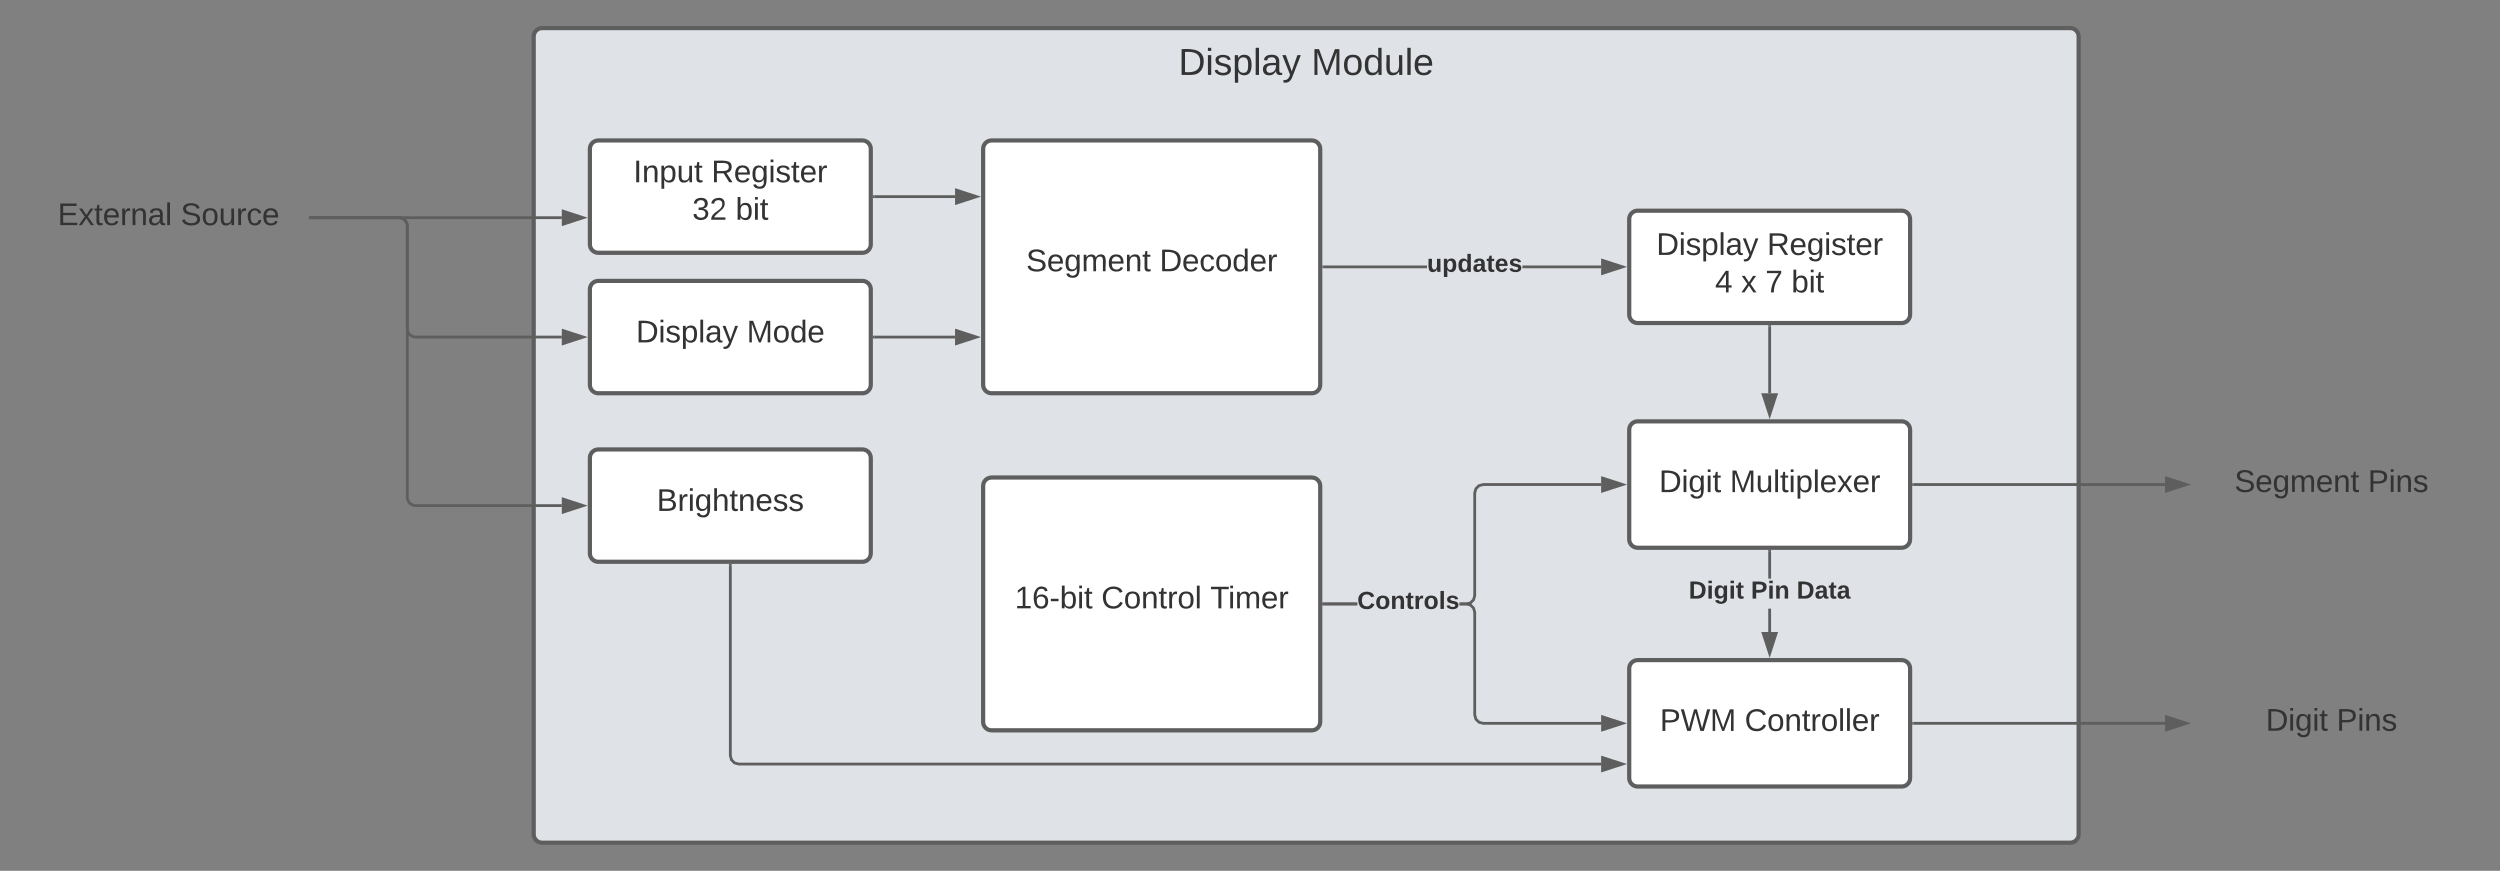 <svg xmlns="http://www.w3.org/2000/svg" xmlns:xlink="http://www.w3.org/1999/xlink" xmlns:lucid="lucid" width="1780" height="620"><rect width="100%" height="100%" fill="#808080" stroke="none"/><g transform="translate(-45.433 -40)" lucid:page-tab-id="0_0"><path d="M425.43 66c0-3.3 2.7-6 6-6h1088c3.32 0 6 2.7 6 6v568c0 3.3-2.68 6-6 6h-1088c-3.3 0-6-2.7-6-6z" stroke="#5e5e5e" stroke-width="3" fill="#dfe3e8"/><use xlink:href="#a" transform="matrix(1,0,0,1,437.433,72) translate(447.074 21.333)"/><use xlink:href="#b" transform="matrix(1,0,0,1,437.433,72) translate(541.667 21.333)"/><path d="M745.43 146c0-3.3 2.7-6 6-6h228c3.32 0 6 2.7 6 6v168c0 3.3-2.68 6-6 6h-228c-3.3 0-6-2.7-6-6z" stroke="#5e5e5e" stroke-width="3" fill="#fff"/><use xlink:href="#c" transform="matrix(1,0,0,1,757.433,152) translate(18.586 81.153)"/><use xlink:href="#d" transform="matrix(1,0,0,1,757.433,152) translate(113.586 81.153)"/><path d="M465.43 146c0-3.3 2.7-6 6-6h188c3.32 0 6 2.7 6 6v68c0 3.3-2.68 6-6 6h-188c-3.3 0-6-2.7-6-6z" stroke="#5e5e5e" stroke-width="3" fill="#fff"/><use xlink:href="#e" transform="matrix(1,0,0,1,477.433,152) translate(18.957 17.778)"/><use xlink:href="#f" transform="matrix(1,0,0,1,477.433,152) translate(74.512 17.778)"/><use xlink:href="#g" transform="matrix(1,0,0,1,477.433,152) translate(60.87 44.444)"/><use xlink:href="#h" transform="matrix(1,0,0,1,477.433,152) translate(91.735 44.444)"/><path d="M65.43 156c0-3.3 2.7-6 6-6h188c3.32 0 6 2.7 6 6v78c0 3.3-2.68 6-6 6h-188c-3.3 0-6-2.7-6-6z" stroke="#000" stroke-opacity="0" stroke-width="3" fill="#fff" fill-opacity="0"/><use xlink:href="#i" transform="matrix(1,0,0,1,70.433,155) translate(16.08 45.278)"/><use xlink:href="#j" transform="matrix(1,0,0,1,70.433,155) translate(103.611 45.278)"/><path d="M465.43 246c0-3.3 2.7-6 6-6h188c3.32 0 6 2.7 6 6v68c0 3.3-2.68 6-6 6h-188c-3.3 0-6-2.7-6-6z" stroke="#5e5e5e" stroke-width="3" fill="#fff"/><use xlink:href="#k" transform="matrix(1,0,0,1,477.433,252) translate(20.84 31.778)"/><use xlink:href="#l" transform="matrix(1,0,0,1,477.433,252) translate(99.667 31.778)"/><path d="M667.93 180h57.5" stroke="#5e5e5e" stroke-width="2" fill="none"/><path d="M667.96 181h-1.03v-2h1.03" fill="#5e5e5e"/><path d="M740.7 180l-14.27 4.64v-9.28z" stroke="#5e5e5e" stroke-width="2" fill="#5e5e5e"/><path d="M667.93 280h57.5" stroke="#5e5e5e" stroke-width="2" fill="none"/><path d="M667.96 281h-1.03v-2h1.03" fill="#5e5e5e"/><path d="M740.7 280l-14.27 4.64v-9.28z" stroke="#5e5e5e" stroke-width="2" fill="#5e5e5e"/><path d="M1205.43 196c0-3.3 2.7-6 6-6h188c3.32 0 6 2.7 6 6v68c0 3.3-2.68 6-6 6h-188c-3.3 0-6-2.7-6-6z" stroke="#5e5e5e" stroke-width="3" fill="#fff"/><use xlink:href="#k" transform="matrix(1,0,0,1,1210.433,195) translate(14.321 26.528)"/><use xlink:href="#f" transform="matrix(1,0,0,1,1210.433,195) translate(93.148 26.528)"/><use xlink:href="#m" transform="matrix(1,0,0,1,1210.433,195) translate(56.142 53.194)"/><use xlink:href="#n" transform="matrix(1,0,0,1,1210.433,195) translate(74.66 53.194)"/><use xlink:href="#o" transform="matrix(1,0,0,1,1210.433,195) translate(91.944 53.194)"/><use xlink:href="#h" transform="matrix(1,0,0,1,1210.433,195) translate(110.463 53.194)"/><path d="M1061.46 231h-73.53v-2h73.53m123.97 2h-56.02v-2h56.03" fill="#5e5e5e"/><path d="M987.96 231h-1.03v-2h1.03M1200.7 230l-14.27 4.64v-9.28z" fill="#5e5e5e"/><path d="M1203.93 230l-18.5 6v-12m2 9.26l10.03-3.26-10.03-3.26" fill="#5e5e5e"/><use xlink:href="#p" transform="matrix(1,0,0,1,1061.458,219.333) translate(0 14.222)"/><path d="M1205.43 516c0-3.3 2.7-6 6-6h188c3.32 0 6 2.7 6 6v78c0 3.3-2.68 6-6 6h-188c-3.3 0-6-2.7-6-6z" stroke="#5e5e5e" stroke-width="3" fill="#fff"/><use xlink:href="#q" transform="matrix(1,0,0,1,1217.433,522) translate(9.821 38.403)"/><use xlink:href="#r" transform="matrix(1,0,0,1,1217.433,522) translate(70.191 38.403)"/><path d="M745.43 386c0-3.3 2.7-6 6-6h228c3.32 0 6 2.7 6 6v168c0 3.3-2.68 6-6 6h-228c-3.3 0-6-2.7-6-6z" stroke="#5e5e5e" stroke-width="3" fill="#fff"/><use xlink:href="#s" transform="matrix(1,0,0,1,757.433,392) translate(10.531 81.153)"/><use xlink:href="#t" transform="matrix(1,0,0,1,757.433,392) translate(72.136 81.153)"/><use xlink:href="#u" transform="matrix(1,0,0,1,757.433,392) translate(149.728 81.153)"/><path d="M1205.43 346c0-3.3 2.7-6 6-6h188c3.32 0 6 2.7 6 6v78c0 3.3-2.68 6-6 6h-188c-3.3 0-6-2.7-6-6z" stroke="#5e5e5e" stroke-width="3" fill="#fff"/><use xlink:href="#v" transform="matrix(1,0,0,1,1217.433,352) translate(9.235 38.403)"/><use xlink:href="#w" transform="matrix(1,0,0,1,1217.433,352) translate(59.667 38.403)"/><path d="M1011.8 471h-23.87v-2h23.87m173.63-83h-83.86l-2.65.7-1.77 1.8-.72 2.63v73l-.92 3.42-2.52 2.53-3.4.92h-4.94v-2h4.66l2.64-.7 1.78-1.8.7-2.63v-73l.94-3.42 2.53-2.53 3.4-.92h84.13" fill="#5e5e5e"/><path d="M987.96 471h-1.03v-2h1.03M1200.7 385l-14.27 4.64v-9.28z" fill="#5e5e5e"/><path d="M1203.93 385l-18.5 6v-12m2 9.26l10.03-3.26-10.03-3.26M1092.98 469.92l2.53 2.53.93 3.42v73l.72 2.64 1.77 1.8 2.65.7h83.86v2h-84.13l-3.4-.92-2.54-2.53-.93-3.42v-73l-.7-2.64-1.8-1.8-2.63-.7h-4.66v-2h4.93m-101.64 2v-2h23.87v2" fill="#5e5e5e"/><path d="M987.96 471h-1.03v-2h1.03M1200.7 555l-14.27 4.64v-9.28z" fill="#5e5e5e"/><path d="M1203.93 555l-18.5 6v-12m2 9.26l10.03-3.26-10.03-3.26" fill="#5e5e5e"/><use xlink:href="#x" transform="matrix(1,0,0,1,1011.797,459.333) translate(0 14.222)"/><path d="M1407.93 385h179" stroke="#5e5e5e" stroke-width="2" fill="none"/><path d="M1407.96 386h-1.03v-2h1.03" fill="#5e5e5e"/><path d="M1602.2 385l-14.27 4.64v-9.28z" stroke="#5e5e5e" stroke-width="2" fill="#5e5e5e"/><path d="M1306.43 490h-2v-16.67h2m0-21.33h-2v-19.5h2" fill="#5e5e5e"/><path d="M1306.43 432.53h-2v-1.03h2M1305.43 505.26L1300.8 491h9.27z" fill="#5e5e5e"/><path d="M1305.43 508.5l-6-18.5h12m-9.26 2l3.26 10.03 3.26-10.03" fill="#5e5e5e"/><use xlink:href="#y" transform="matrix(1,0,0,1,1247.803,452) translate(0 14.222)"/><use xlink:href="#z" transform="matrix(1,0,0,1,1247.803,452) translate(44.296 14.222)"/><use xlink:href="#A" transform="matrix(1,0,0,1,1247.803,452) translate(76.84 14.222)"/><path d="M1305.43 272.5V320" stroke="#5e5e5e" stroke-width="2" fill="none"/><path d="M1306.43 272.53h-2v-1.03h2" fill="#5e5e5e"/><path d="M1305.43 335.26L1300.8 321h9.27z" stroke="#5e5e5e" stroke-width="2" fill="#5e5e5e"/><path d="M1407.93 555h179" stroke="#5e5e5e" stroke-width="2" fill="none"/><path d="M1407.96 556h-1.03v-2h1.03" fill="#5e5e5e"/><path d="M1602.2 555l-14.27 4.64v-9.28z" stroke="#5e5e5e" stroke-width="2" fill="#5e5e5e"/><path d="M1605.43 361c0-3.3 2.7-6 6-6h188c3.32 0 6 2.7 6 6v48c0 3.3-2.68 6-6 6h-188c-3.3 0-6-2.7-6-6z" stroke="#000" stroke-opacity="0" stroke-width="3" fill="#fff" fill-opacity="0"/><use xlink:href="#c" transform="matrix(1,0,0,1,1610.433,360) translate(25.926 30.278)"/><use xlink:href="#B" transform="matrix(1,0,0,1,1610.433,360) translate(120.926 30.278)"/><path d="M1605.43 531c0-3.3 2.7-6 6-6h188c3.32 0 6 2.7 6 6v48c0 3.3-2.68 6-6 6h-188c-3.3 0-6-2.7-6-6z" stroke="#000" stroke-opacity="0" stroke-width="3" fill="#fff" fill-opacity="0"/><g><use xlink:href="#v" transform="matrix(1,0,0,1,1610.433,530) translate(48.21 30.278)"/><use xlink:href="#B" transform="matrix(1,0,0,1,1610.433,530) translate(98.642 30.278)"/></g><path d="M465.43 366c0-3.3 2.7-6 6-6h188c3.32 0 6 2.7 6 6v68c0 3.3-2.68 6-6 6h-188c-3.3 0-6-2.7-6-6z" stroke="#5e5e5e" stroke-width="3" fill="#fff"/><g><use xlink:href="#C" transform="matrix(1,0,0,1,477.433,372) translate(35.593 31.778)"/></g><path d="M566.43 577.87l.72 2.64 1.77 1.8 2.65.7h613.86v2H571.3l-3.4-.92-2.54-2.53-.93-3.42V442.5h2" fill="#5e5e5e"/><path d="M566.43 442.53h-2v-1.03h2M1200.7 584l-14.27 4.64v-9.28z" fill="#5e5e5e"/><path d="M1203.93 584l-18.5 6v-12m2 9.26l10.03-3.26-10.03-3.26" fill="#5e5e5e"/><path d="M266.43 195h179" stroke="#5e5e5e" stroke-width="2" fill="none"/><path d="M266.46 196h-1.03v-2h1.03" fill="#5e5e5e"/><path d="M460.7 195l-14.27 4.64v-9.28z" stroke="#5e5e5e" stroke-width="2" fill="#5e5e5e"/><path d="M266.43 195h63c3.32 0 6 2.7 6 6v73c0 3.3 2.7 6 6 6h104" stroke="#5e5e5e" stroke-width="2" fill="none"/><path d="M266.46 196h-1.03v-2h1.03" fill="#5e5e5e"/><path d="M460.7 280l-14.27 4.64v-9.28z" stroke="#5e5e5e" stroke-width="2" fill="#5e5e5e"/><path d="M266.43 195h63c3.32 0 6 2.7 6 6v193c0 3.3 2.7 6 6 6h104" stroke="#5e5e5e" stroke-width="2" fill="none"/><path d="M266.46 196h-1.03v-2h1.03" fill="#5e5e5e"/><path d="M460.7 400l-14.27 4.64v-9.28z" stroke="#5e5e5e" stroke-width="2" fill="#5e5e5e"/><defs><path fill="#333" d="M30-248c118-7 216 8 213 122C240-48 200 0 122 0H30v-248zM63-27c89 8 146-16 146-99s-60-101-146-95v194" id="D"/><path fill="#333" d="M24-231v-30h32v30H24zM24 0v-190h32V0H24" id="E"/><path fill="#333" d="M135-143c-3-34-86-38-87 0 15 53 115 12 119 90S17 21 10-45l28-5c4 36 97 45 98 0-10-56-113-15-118-90-4-57 82-63 122-42 12 7 21 19 24 35" id="F"/><path fill="#333" d="M115-194c55 1 70 41 70 98S169 2 115 4C84 4 66-9 55-30l1 105H24l-1-265h31l2 30c10-21 28-34 59-34zm-8 174c40 0 45-34 45-75s-6-73-45-74c-42 0-51 32-51 76 0 43 10 73 51 73" id="G"/><path fill="#333" d="M24 0v-261h32V0H24" id="H"/><path fill="#333" d="M141-36C126-15 110 5 73 4 37 3 15-17 15-53c-1-64 63-63 125-63 3-35-9-54-41-54-24 1-41 7-42 31l-33-3c5-37 33-52 76-52 45 0 72 20 72 64v82c-1 20 7 32 28 27v20c-31 9-61-2-59-35zM48-53c0 20 12 33 32 33 41-3 63-29 60-74-43 2-92-5-92 41" id="I"/><path fill="#333" d="M179-190L93 31C79 59 56 82 12 73V49c39 6 53-20 64-50L1-190h34L92-34l54-156h33" id="J"/><g id="a"><use transform="matrix(0.074,0,0,0.074,0,0)" xlink:href="#D"/><use transform="matrix(0.074,0,0,0.074,19.185,0)" xlink:href="#E"/><use transform="matrix(0.074,0,0,0.074,25.037,0)" xlink:href="#F"/><use transform="matrix(0.074,0,0,0.074,38.37,0)" xlink:href="#G"/><use transform="matrix(0.074,0,0,0.074,53.185,0)" xlink:href="#H"/><use transform="matrix(0.074,0,0,0.074,59.037,0)" xlink:href="#I"/><use transform="matrix(0.074,0,0,0.074,73.852,0)" xlink:href="#J"/></g><path fill="#333" d="M240 0l2-218c-23 76-54 145-80 218h-23L58-218 59 0H30v-248h44l77 211c21-75 51-140 76-211h43V0h-30" id="K"/><path fill="#333" d="M100-194c62-1 85 37 85 99 1 63-27 99-86 99S16-35 15-95c0-66 28-99 85-99zM99-20c44 1 53-31 53-75 0-43-8-75-51-75s-53 32-53 75 10 74 51 75" id="L"/><path fill="#333" d="M85-194c31 0 48 13 60 33l-1-100h32l1 261h-30c-2-10 0-23-3-31C134-8 116 4 85 4 32 4 16-35 15-94c0-66 23-100 70-100zm9 24c-40 0-46 34-46 75 0 40 6 74 45 74 42 0 51-32 51-76 0-42-9-74-50-73" id="M"/><path fill="#333" d="M84 4C-5 8 30-112 23-190h32v120c0 31 7 50 39 49 72-2 45-101 50-169h31l1 190h-30c-1-10 1-25-2-33-11 22-28 36-60 37" id="N"/><path fill="#333" d="M100-194c63 0 86 42 84 106H49c0 40 14 67 53 68 26 1 43-12 49-29l28 8c-11 28-37 45-77 45C44 4 14-33 15-96c1-61 26-98 85-98zm52 81c6-60-76-77-97-28-3 7-6 17-6 28h103" id="O"/><g id="b"><use transform="matrix(0.074,0,0,0.074,0,0)" xlink:href="#K"/><use transform="matrix(0.074,0,0,0.074,22.148,0)" xlink:href="#L"/><use transform="matrix(0.074,0,0,0.074,36.963,0)" xlink:href="#M"/><use transform="matrix(0.074,0,0,0.074,51.778,0)" xlink:href="#N"/><use transform="matrix(0.074,0,0,0.074,66.593,0)" xlink:href="#H"/><use transform="matrix(0.074,0,0,0.074,72.444,0)" xlink:href="#O"/></g><path fill="#333" d="M185-189c-5-48-123-54-124 2 14 75 158 14 163 119 3 78-121 87-175 55-17-10-28-26-33-46l33-7c5 56 141 63 141-1 0-78-155-14-162-118-5-82 145-84 179-34 5 7 8 16 11 25" id="P"/><path fill="#333" d="M177-190C167-65 218 103 67 71c-23-6-38-20-44-43l32-5c15 47 100 32 89-28v-30C133-14 115 1 83 1 29 1 15-40 15-95c0-56 16-97 71-98 29-1 48 16 59 35 1-10 0-23 2-32h30zM94-22c36 0 50-32 50-73 0-42-14-75-50-75-39 0-46 34-46 75s6 73 46 73" id="Q"/><path fill="#333" d="M210-169c-67 3-38 105-44 169h-31v-121c0-29-5-50-35-48C34-165 62-65 56 0H25l-1-190h30c1 10-1 24 2 32 10-44 99-50 107 0 11-21 27-35 58-36 85-2 47 119 55 194h-31v-121c0-29-5-49-35-48" id="R"/><path fill="#333" d="M117-194c89-4 53 116 60 194h-32v-121c0-31-8-49-39-48C34-167 62-67 57 0H25l-1-190h30c1 10-1 24 2 32 11-22 29-35 61-36" id="S"/><path fill="#333" d="M59-47c-2 24 18 29 38 22v24C64 9 27 4 27-40v-127H5v-23h24l9-43h21v43h35v23H59v120" id="T"/><g id="c"><use transform="matrix(0.062,0,0,0.062,0,0)" xlink:href="#P"/><use transform="matrix(0.062,0,0,0.062,14.815,0)" xlink:href="#O"/><use transform="matrix(0.062,0,0,0.062,27.16,0)" xlink:href="#Q"/><use transform="matrix(0.062,0,0,0.062,39.506,0)" xlink:href="#R"/><use transform="matrix(0.062,0,0,0.062,57.963,0)" xlink:href="#O"/><use transform="matrix(0.062,0,0,0.062,70.309,0)" xlink:href="#S"/><use transform="matrix(0.062,0,0,0.062,82.654,0)" xlink:href="#T"/></g><path fill="#333" d="M96-169c-40 0-48 33-48 73s9 75 48 75c24 0 41-14 43-38l32 2c-6 37-31 61-74 61-59 0-76-41-82-99-10-93 101-131 147-64 4 7 5 14 7 22l-32 3c-4-21-16-35-41-35" id="U"/><path fill="#333" d="M114-163C36-179 61-72 57 0H25l-1-190h30c1 12-1 29 2 39 6-27 23-49 58-41v29" id="V"/><g id="d"><use transform="matrix(0.062,0,0,0.062,0,0)" xlink:href="#D"/><use transform="matrix(0.062,0,0,0.062,15.988,0)" xlink:href="#O"/><use transform="matrix(0.062,0,0,0.062,28.333,0)" xlink:href="#U"/><use transform="matrix(0.062,0,0,0.062,39.444,0)" xlink:href="#L"/><use transform="matrix(0.062,0,0,0.062,51.79,0)" xlink:href="#M"/><use transform="matrix(0.062,0,0,0.062,64.136,0)" xlink:href="#O"/><use transform="matrix(0.062,0,0,0.062,76.481,0)" xlink:href="#V"/></g><path fill="#333" d="M33 0v-248h34V0H33" id="W"/><g id="e"><use transform="matrix(0.062,0,0,0.062,0,0)" xlink:href="#W"/><use transform="matrix(0.062,0,0,0.062,6.173,0)" xlink:href="#S"/><use transform="matrix(0.062,0,0,0.062,18.519,0)" xlink:href="#G"/><use transform="matrix(0.062,0,0,0.062,30.864,0)" xlink:href="#N"/><use transform="matrix(0.062,0,0,0.062,43.21,0)" xlink:href="#T"/></g><path fill="#333" d="M233-177c-1 41-23 64-60 70L243 0h-38l-65-103H63V0H30v-248c88 3 205-21 203 71zM63-129c60-2 137 13 137-47 0-61-80-42-137-45v92" id="X"/><g id="f"><use transform="matrix(0.062,0,0,0.062,0,0)" xlink:href="#X"/><use transform="matrix(0.062,0,0,0.062,15.988,0)" xlink:href="#O"/><use transform="matrix(0.062,0,0,0.062,28.333,0)" xlink:href="#Q"/><use transform="matrix(0.062,0,0,0.062,40.679,0)" xlink:href="#E"/><use transform="matrix(0.062,0,0,0.062,45.556,0)" xlink:href="#F"/><use transform="matrix(0.062,0,0,0.062,56.667,0)" xlink:href="#T"/><use transform="matrix(0.062,0,0,0.062,62.84,0)" xlink:href="#O"/><use transform="matrix(0.062,0,0,0.062,75.185,0)" xlink:href="#V"/></g><path fill="#333" d="M126-127c33 6 58 20 58 59 0 88-139 92-164 29-3-8-5-16-6-25l32-3c6 27 21 44 54 44 32 0 52-15 52-46 0-38-36-46-79-43v-28c39 1 72-4 72-42 0-27-17-43-46-43-28 0-47 15-49 41l-32-3c6-42 35-63 81-64 48-1 79 21 79 65 0 36-21 52-52 59" id="Y"/><path fill="#333" d="M101-251c82-7 93 87 43 132L82-64C71-53 59-42 53-27h129V0H18c2-99 128-94 128-182 0-28-16-43-45-43s-46 15-49 41l-32-3c6-41 34-60 81-64" id="Z"/><g id="g"><use transform="matrix(0.062,0,0,0.062,0,0)" xlink:href="#Y"/><use transform="matrix(0.062,0,0,0.062,12.346,0)" xlink:href="#Z"/></g><path fill="#333" d="M115-194c53 0 69 39 70 98 0 66-23 100-70 100C84 3 66-7 56-30L54 0H23l1-261h32v101c10-23 28-34 59-34zm-8 174c40 0 45-34 45-75 0-40-5-75-45-74-42 0-51 32-51 76 0 43 10 73 51 73" id="aa"/><g id="h"><use transform="matrix(0.062,0,0,0.062,0,0)" xlink:href="#aa"/><use transform="matrix(0.062,0,0,0.062,12.346,0)" xlink:href="#E"/><use transform="matrix(0.062,0,0,0.062,17.222,0)" xlink:href="#T"/></g><path fill="#333" d="M30 0v-248h187v28H63v79h144v27H63v87h162V0H30" id="ab"/><path fill="#333" d="M141 0L90-78 38 0H4l68-98-65-92h35l48 74 47-74h35l-64 92 68 98h-35" id="ac"/><g id="i"><use transform="matrix(0.062,0,0,0.062,0,0)" xlink:href="#ab"/><use transform="matrix(0.062,0,0,0.062,14.815,0)" xlink:href="#ac"/><use transform="matrix(0.062,0,0,0.062,25.926,0)" xlink:href="#T"/><use transform="matrix(0.062,0,0,0.062,32.099,0)" xlink:href="#O"/><use transform="matrix(0.062,0,0,0.062,44.444,0)" xlink:href="#V"/><use transform="matrix(0.062,0,0,0.062,51.79,0)" xlink:href="#S"/><use transform="matrix(0.062,0,0,0.062,64.136,0)" xlink:href="#I"/><use transform="matrix(0.062,0,0,0.062,76.481,0)" xlink:href="#H"/></g><g id="j"><use transform="matrix(0.062,0,0,0.062,0,0)" xlink:href="#P"/><use transform="matrix(0.062,0,0,0.062,14.815,0)" xlink:href="#L"/><use transform="matrix(0.062,0,0,0.062,27.16,0)" xlink:href="#N"/><use transform="matrix(0.062,0,0,0.062,39.506,0)" xlink:href="#V"/><use transform="matrix(0.062,0,0,0.062,46.852,0)" xlink:href="#U"/><use transform="matrix(0.062,0,0,0.062,57.963,0)" xlink:href="#O"/></g><g id="k"><use transform="matrix(0.062,0,0,0.062,0,0)" xlink:href="#D"/><use transform="matrix(0.062,0,0,0.062,15.988,0)" xlink:href="#E"/><use transform="matrix(0.062,0,0,0.062,20.864,0)" xlink:href="#F"/><use transform="matrix(0.062,0,0,0.062,31.975,0)" xlink:href="#G"/><use transform="matrix(0.062,0,0,0.062,44.321,0)" xlink:href="#H"/><use transform="matrix(0.062,0,0,0.062,49.198,0)" xlink:href="#I"/><use transform="matrix(0.062,0,0,0.062,61.543,0)" xlink:href="#J"/></g><g id="l"><use transform="matrix(0.062,0,0,0.062,0,0)" xlink:href="#K"/><use transform="matrix(0.062,0,0,0.062,18.457,0)" xlink:href="#L"/><use transform="matrix(0.062,0,0,0.062,30.802,0)" xlink:href="#M"/><use transform="matrix(0.062,0,0,0.062,43.148,0)" xlink:href="#O"/></g><path fill="#333" d="M155-56V0h-30v-56H8v-25l114-167h33v167h35v25h-35zm-30-156c-27 46-58 90-88 131h88v-131" id="ad"/><use transform="matrix(0.062,0,0,0.062,0,0)" xlink:href="#ad" id="m"/><use transform="matrix(0.062,0,0,0.062,0,0)" xlink:href="#ac" id="n"/><path fill="#333" d="M64 0c3-98 48-159 88-221H18v-27h164v26C143-157 98-101 97 0H64" id="ae"/><use transform="matrix(0.062,0,0,0.062,0,0)" xlink:href="#ae" id="o"/><path fill="#333" d="M85 4C-2 5 27-109 22-190h50c7 57-23 150 33 157 60-5 35-97 40-157h50l1 190h-47c-2-12 1-28-3-38-12 25-28 42-61 42" id="af"/><path fill="#333" d="M135-194c53 0 70 44 70 98 0 56-19 98-73 100-31 1-45-17-59-34 3 33 2 69 2 105H25l-1-265h48c2 10 0 23 3 31 11-24 29-35 60-35zM114-30c33 0 39-31 40-66 0-38-9-64-40-64-56 0-55 130 0 130" id="ag"/><path fill="#333" d="M88-194c31-1 46 15 58 34l-1-101h50l1 261h-48c-2-10 0-23-3-31C134-8 116 4 84 4 32 4 16-41 15-95c0-56 19-97 73-99zm17 164c33 0 40-30 41-66 1-37-9-64-41-64s-38 30-39 65c0 43 13 65 39 65" id="ah"/><path fill="#333" d="M133-34C117-15 103 5 69 4 32 3 11-16 11-54c-1-60 55-63 116-61 1-26-3-47-28-47-18 1-26 9-28 27l-52-2c7-38 36-58 82-57s74 22 75 68l1 82c-1 14 12 18 25 15v27c-30 8-71 5-69-32zm-48 3c29 0 43-24 42-57-32 0-66-3-65 30 0 17 8 27 23 27" id="ai"/><path fill="#333" d="M115-3C79 11 28 4 28-45v-112H4v-33h27l15-45h31v45h36v33H77v99c-1 23 16 31 38 25v30" id="aj"/><path fill="#333" d="M185-48c-13 30-37 53-82 52C43 2 14-33 14-96s30-98 90-98c62 0 83 45 84 108H66c0 31 8 55 39 56 18 0 30-7 34-22zm-45-69c5-46-57-63-70-21-2 6-4 13-4 21h74" id="ak"/><path fill="#333" d="M137-138c1-29-70-34-71-4 15 46 118 7 119 86 1 83-164 76-172 9l43-7c4 19 20 25 44 25 33 8 57-30 24-41C81-84 22-81 20-136c-2-80 154-74 161-7" id="al"/><g id="p"><use transform="matrix(0.049,0,0,0.049,0,0)" xlink:href="#af"/><use transform="matrix(0.049,0,0,0.049,10.815,0)" xlink:href="#ag"/><use transform="matrix(0.049,0,0,0.049,21.63,0)" xlink:href="#ah"/><use transform="matrix(0.049,0,0,0.049,32.444,0)" xlink:href="#ai"/><use transform="matrix(0.049,0,0,0.049,42.321,0)" xlink:href="#aj"/><use transform="matrix(0.049,0,0,0.049,48.198,0)" xlink:href="#ak"/><use transform="matrix(0.049,0,0,0.049,58.074,0)" xlink:href="#al"/></g><path fill="#333" d="M30-248c87 1 191-15 191 75 0 78-77 80-158 76V0H30v-248zm33 125c57 0 124 11 124-50 0-59-68-47-124-48v98" id="am"/><path fill="#333" d="M266 0h-40l-56-210L115 0H75L2-248h35L96-30l15-64 43-154h32l59 218 59-218h35" id="an"/><g id="q"><use transform="matrix(0.062,0,0,0.062,0,0)" xlink:href="#am"/><use transform="matrix(0.062,0,0,0.062,14.815,0)" xlink:href="#an"/><use transform="matrix(0.062,0,0,0.062,35.741,0)" xlink:href="#K"/></g><path fill="#333" d="M212-179c-10-28-35-45-73-45-59 0-87 40-87 99 0 60 29 101 89 101 43 0 62-24 78-52l27 14C228-24 195 4 139 4 59 4 22-46 18-125c-6-104 99-153 187-111 19 9 31 26 39 46" id="ao"/><g id="r"><use transform="matrix(0.062,0,0,0.062,0,0)" xlink:href="#ao"/><use transform="matrix(0.062,0,0,0.062,15.988,0)" xlink:href="#L"/><use transform="matrix(0.062,0,0,0.062,28.333,0)" xlink:href="#S"/><use transform="matrix(0.062,0,0,0.062,40.679,0)" xlink:href="#T"/><use transform="matrix(0.062,0,0,0.062,46.852,0)" xlink:href="#V"/><use transform="matrix(0.062,0,0,0.062,54.198,0)" xlink:href="#L"/><use transform="matrix(0.062,0,0,0.062,66.543,0)" xlink:href="#H"/><use transform="matrix(0.062,0,0,0.062,71.42,0)" xlink:href="#H"/><use transform="matrix(0.062,0,0,0.062,76.296,0)" xlink:href="#O"/><use transform="matrix(0.062,0,0,0.062,88.642,0)" xlink:href="#V"/></g><path fill="#333" d="M27 0v-27h64v-190l-56 39v-29l58-41h29v221h61V0H27" id="ap"/><path fill="#333" d="M110-160c48 1 74 30 74 79 0 53-28 85-80 85-65 0-83-55-86-122-5-90 50-162 133-122 14 7 22 21 27 39l-31 6c-5-40-67-38-82-6-9 19-15 44-15 74 11-20 30-34 60-33zm-7 138c34 0 49-23 49-58s-16-56-50-56c-29 0-50 16-49 49 1 36 15 65 50 65" id="aq"/><path fill="#333" d="M16-82v-28h88v28H16" id="ar"/><g id="s"><use transform="matrix(0.062,0,0,0.062,0,0)" xlink:href="#ap"/><use transform="matrix(0.062,0,0,0.062,12.346,0)" xlink:href="#aq"/><use transform="matrix(0.062,0,0,0.062,24.691,0)" xlink:href="#ar"/><use transform="matrix(0.062,0,0,0.062,32.037,0)" xlink:href="#aa"/><use transform="matrix(0.062,0,0,0.062,44.383,0)" xlink:href="#E"/><use transform="matrix(0.062,0,0,0.062,49.259,0)" xlink:href="#T"/></g><g id="t"><use transform="matrix(0.062,0,0,0.062,0,0)" xlink:href="#ao"/><use transform="matrix(0.062,0,0,0.062,15.988,0)" xlink:href="#L"/><use transform="matrix(0.062,0,0,0.062,28.333,0)" xlink:href="#S"/><use transform="matrix(0.062,0,0,0.062,40.679,0)" xlink:href="#T"/><use transform="matrix(0.062,0,0,0.062,46.852,0)" xlink:href="#V"/><use transform="matrix(0.062,0,0,0.062,54.198,0)" xlink:href="#L"/><use transform="matrix(0.062,0,0,0.062,66.543,0)" xlink:href="#H"/></g><path fill="#333" d="M127-220V0H93v-220H8v-28h204v28h-85" id="as"/><g id="u"><use transform="matrix(0.062,0,0,0.062,0,0)" xlink:href="#as"/><use transform="matrix(0.062,0,0,0.062,12.716,0)" xlink:href="#E"/><use transform="matrix(0.062,0,0,0.062,17.593,0)" xlink:href="#R"/><use transform="matrix(0.062,0,0,0.062,36.049,0)" xlink:href="#O"/><use transform="matrix(0.062,0,0,0.062,48.395,0)" xlink:href="#V"/></g><g id="v"><use transform="matrix(0.062,0,0,0.062,0,0)" xlink:href="#D"/><use transform="matrix(0.062,0,0,0.062,15.988,0)" xlink:href="#E"/><use transform="matrix(0.062,0,0,0.062,20.864,0)" xlink:href="#Q"/><use transform="matrix(0.062,0,0,0.062,33.21,0)" xlink:href="#E"/><use transform="matrix(0.062,0,0,0.062,38.086,0)" xlink:href="#T"/></g><g id="w"><use transform="matrix(0.062,0,0,0.062,0,0)" xlink:href="#K"/><use transform="matrix(0.062,0,0,0.062,18.457,0)" xlink:href="#N"/><use transform="matrix(0.062,0,0,0.062,30.802,0)" xlink:href="#H"/><use transform="matrix(0.062,0,0,0.062,35.679,0)" xlink:href="#T"/><use transform="matrix(0.062,0,0,0.062,41.852,0)" xlink:href="#E"/><use transform="matrix(0.062,0,0,0.062,46.728,0)" xlink:href="#G"/><use transform="matrix(0.062,0,0,0.062,59.074,0)" xlink:href="#H"/><use transform="matrix(0.062,0,0,0.062,63.951,0)" xlink:href="#O"/><use transform="matrix(0.062,0,0,0.062,76.296,0)" xlink:href="#ac"/><use transform="matrix(0.062,0,0,0.062,87.407,0)" xlink:href="#O"/><use transform="matrix(0.062,0,0,0.062,99.753,0)" xlink:href="#V"/></g><path fill="#333" d="M67-125c0 53 21 87 73 88 37 1 54-22 65-47l45 17C233-25 199 4 140 4 58 4 20-42 15-125 8-235 124-281 211-232c18 10 29 29 36 50l-46 12c-8-25-30-41-62-41-52 0-71 34-72 86" id="at"/><path fill="#333" d="M110-194c64 0 96 36 96 99 0 64-35 99-97 99-61 0-95-36-95-99 0-62 34-99 96-99zm-1 164c35 0 45-28 45-65 0-40-10-65-43-65-34 0-45 26-45 65 0 36 10 65 43 65" id="au"/><path fill="#333" d="M135-194c87-1 58 113 63 194h-50c-7-57 23-157-34-157-59 0-34 97-39 157H25l-1-190h47c2 12-1 28 3 38 12-26 28-41 61-42" id="av"/><path fill="#333" d="M135-150c-39-12-60 13-60 57V0H25l-1-190h47c2 13-1 29 3 40 6-28 27-53 61-41v41" id="aw"/><path fill="#333" d="M25 0v-261h50V0H25" id="ax"/><g id="x"><use transform="matrix(0.049,0,0,0.049,0,0)" xlink:href="#at"/><use transform="matrix(0.049,0,0,0.049,12.79,0)" xlink:href="#au"/><use transform="matrix(0.049,0,0,0.049,23.605,0)" xlink:href="#av"/><use transform="matrix(0.049,0,0,0.049,34.42,0)" xlink:href="#aj"/><use transform="matrix(0.049,0,0,0.049,40.296,0)" xlink:href="#aw"/><use transform="matrix(0.049,0,0,0.049,47.21,0)" xlink:href="#au"/><use transform="matrix(0.049,0,0,0.049,58.025,0)" xlink:href="#ax"/><use transform="matrix(0.049,0,0,0.049,62.963,0)" xlink:href="#al"/></g><path fill="#333" d="M24-248c120-7 223 5 221 122C244-46 201 0 124 0H24v-248zM76-40c74 7 117-18 117-86 0-67-45-88-117-82v168" id="ay"/><path fill="#333" d="M25-224v-37h50v37H25zM25 0v-190h50V0H25" id="az"/><path fill="#333" d="M195-6C206 82 75 100 31 46c-4-6-6-13-8-21l49-6c3 16 16 24 34 25 40 0 42-37 40-79-11 22-30 35-61 35-53 0-70-43-70-97 0-56 18-96 73-97 30 0 46 14 59 34l2-30h47zm-90-29c32 0 41-27 41-63 0-35-9-62-40-62-32 0-39 29-40 63 0 36 9 62 39 62" id="aA"/><g id="y"><use transform="matrix(0.049,0,0,0.049,0,0)" xlink:href="#ay"/><use transform="matrix(0.049,0,0,0.049,12.79,0)" xlink:href="#az"/><use transform="matrix(0.049,0,0,0.049,17.728,0)" xlink:href="#aA"/><use transform="matrix(0.049,0,0,0.049,28.543,0)" xlink:href="#az"/><use transform="matrix(0.049,0,0,0.049,33.481,0)" xlink:href="#aj"/></g><path fill="#333" d="M24-248c93 1 206-16 204 79-1 75-69 88-152 82V0H24v-248zm52 121c47 0 100 7 100-41 0-47-54-39-100-39v80" id="aB"/><g id="z"><use transform="matrix(0.049,0,0,0.049,0,0)" xlink:href="#aB"/><use transform="matrix(0.049,0,0,0.049,11.852,0)" xlink:href="#az"/><use transform="matrix(0.049,0,0,0.049,16.79,0)" xlink:href="#av"/></g><g id="A"><use transform="matrix(0.049,0,0,0.049,0,0)" xlink:href="#ay"/><use transform="matrix(0.049,0,0,0.049,12.79,0)" xlink:href="#ai"/><use transform="matrix(0.049,0,0,0.049,22.667,0)" xlink:href="#aj"/><use transform="matrix(0.049,0,0,0.049,28.543,0)" xlink:href="#ai"/></g><g id="B"><use transform="matrix(0.062,0,0,0.062,0,0)" xlink:href="#am"/><use transform="matrix(0.062,0,0,0.062,14.815,0)" xlink:href="#E"/><use transform="matrix(0.062,0,0,0.062,19.691,0)" xlink:href="#S"/><use transform="matrix(0.062,0,0,0.062,32.037,0)" xlink:href="#F"/></g><path fill="#333" d="M160-131c35 5 61 23 61 61C221 17 115-2 30 0v-248c76 3 177-17 177 60 0 33-19 50-47 57zm-97-11c50-1 110 9 110-42 0-47-63-36-110-37v79zm0 115c55-2 124 14 124-45 0-56-70-42-124-44v89" id="aC"/><path fill="#333" d="M106-169C34-169 62-67 57 0H25v-261h32l-1 103c12-21 28-36 61-36 89 0 53 116 60 194h-32v-121c2-32-8-49-39-48" id="aD"/><g id="C"><use transform="matrix(0.062,0,0,0.062,0,0)" xlink:href="#aC"/><use transform="matrix(0.062,0,0,0.062,14.815,0)" xlink:href="#V"/><use transform="matrix(0.062,0,0,0.062,22.16,0)" xlink:href="#E"/><use transform="matrix(0.062,0,0,0.062,27.037,0)" xlink:href="#Q"/><use transform="matrix(0.062,0,0,0.062,39.383,0)" xlink:href="#aD"/><use transform="matrix(0.062,0,0,0.062,51.728,0)" xlink:href="#T"/><use transform="matrix(0.062,0,0,0.062,57.901,0)" xlink:href="#S"/><use transform="matrix(0.062,0,0,0.062,70.247,0)" xlink:href="#O"/><use transform="matrix(0.062,0,0,0.062,82.593,0)" xlink:href="#F"/><use transform="matrix(0.062,0,0,0.062,93.704,0)" xlink:href="#F"/></g></defs></g></svg>